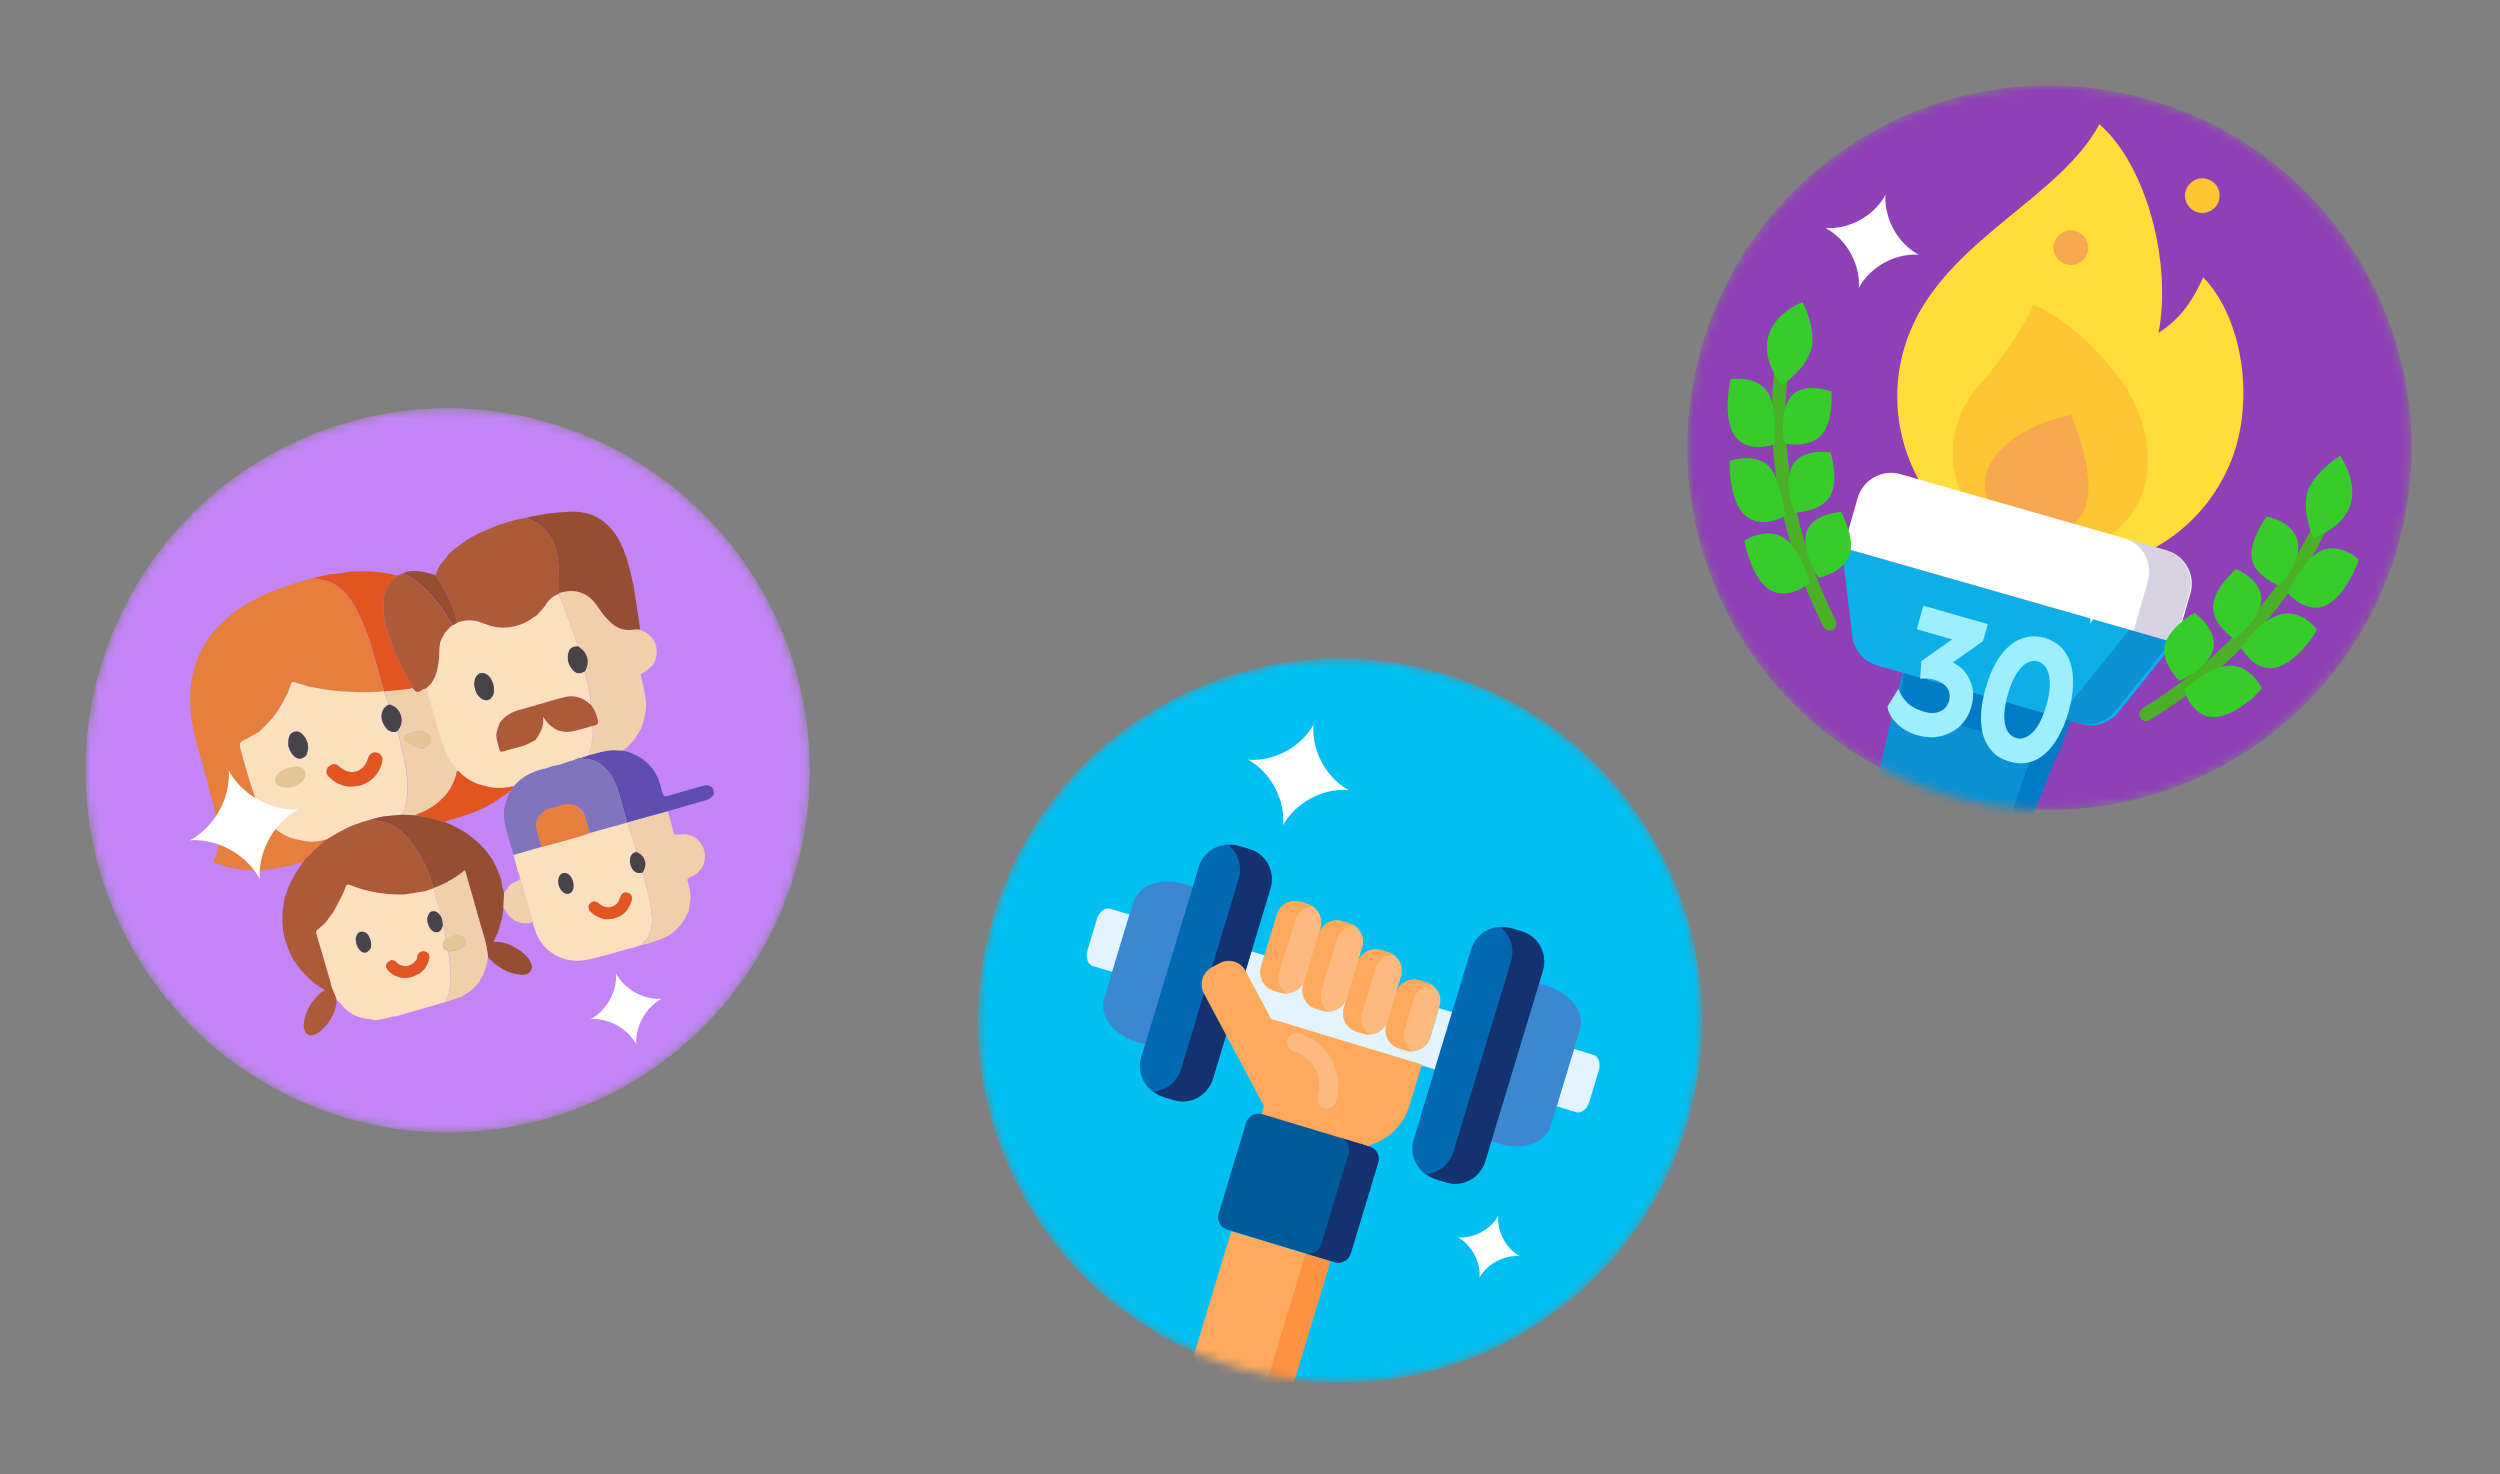 <svg width="290" height="171" viewBox="0 0 290 171" fill="none" xmlns="http://www.w3.org/2000/svg">
<rect x="0" y="0" width="290" height="171" fill="#808080" stroke="none"/>
<mask id="mask0" mask-type="alpha" maskUnits="userSpaceOnUse" x="9" y="47" width="85" height="85">
<path fill-rule="evenodd" clip-rule="evenodd" d="M63.47 129.744C85.772 123.369 98.684 100.121 92.309 77.818C85.933 55.516 62.685 42.604 40.383 48.979C18.08 55.355 5.168 78.603 11.544 100.906C17.919 123.208 41.167 136.12 63.47 129.744Z" fill="#F19246"/>
</mask>
<g mask="url(#mask0)">
<path fill-rule="evenodd" clip-rule="evenodd" d="M63.47 129.744C85.772 123.369 98.684 100.121 92.309 77.818C85.933 55.516 62.685 42.604 40.383 48.979C18.08 55.355 5.168 78.603 11.544 100.906C17.919 123.208 41.167 136.12 63.47 129.744Z" fill="#C385F8"/>
</g>
<path d="M24.755 99.823C24.776 99.899 24.795 99.963 24.817 100.039C25.303 100.214 25.775 100.383 26.261 100.558C27.509 100.843 28.76 100.975 30.04 100.959C31.775 100.847 33.482 100.511 35.142 100.013C35.936 99.04 36.894 98.23 37.839 97.412L37.834 97.355C36.82 97.68 35.812 97.7 34.785 97.446C33.388 97.216 32.225 96.569 31.286 95.508C30.524 94.782 30.02 93.924 29.744 92.918C29.044 91.044 28.506 89.123 27.98 87.198C27.685 86.128 27.696 86.125 28.696 85.665C29.163 85.403 29.616 85.133 30.083 84.872C30.607 84.314 31.193 83.808 31.68 83.203C32.425 82.267 32.951 81.219 33.484 80.158C33.569 79.877 33.653 79.596 33.752 79.323C33.818 79.141 33.95 79.069 34.147 79.14C34.755 79.328 35.348 79.508 35.953 79.685C37.176 79.883 38.386 80.12 39.622 80.198C41.262 80.289 42.913 80.376 44.555 80.187C44.278 79.217 43.99 78.25 43.724 77.277C43.117 75.073 42.456 72.884 41.412 70.839C40.71 69.454 39.824 68.251 38.359 67.539C37.729 67.229 37.05 67.284 36.403 67.084C36.271 66.993 36.153 67.074 36.033 67.108C34.23 67.6 32.468 68.197 30.758 68.931C30.211 69.204 29.657 69.49 29.11 69.763C27.369 70.762 25.811 71.988 24.535 73.542C24.239 73.988 23.928 74.427 23.631 74.873C22.714 76.569 22.196 78.384 22.074 80.307C22.065 80.892 22.07 81.486 22.06 82.071C22.226 83.97 22.66 85.816 23.202 87.631C23.37 88.178 23.574 88.726 23.633 89.303C23.905 90.007 24.108 90.718 24.227 91.465C24.412 92.111 24.619 92.752 24.76 93.411C25.096 94.958 25.457 96.51 25.293 98.119C25.251 98.714 25.204 99.333 24.755 99.823Z" fill="#E67E3D"/>
<path d="M82.832 91.964C82.779 91.781 82.73 91.608 82.677 91.425C82.301 91.055 81.882 91.035 81.385 91.189C80.109 91.588 78.811 91.913 77.535 92.312C77.07 92.457 76.918 92.337 76.813 91.889C76.662 91.28 76.52 90.656 76.238 90.084C75.423 88.428 74.059 87.489 72.277 87.066C71.909 87.055 71.523 87.025 71.158 87.025C70.169 87.028 69.235 87.388 68.286 87.613C67.995 87.707 67.715 87.799 67.427 87.905C67.829 88.198 68.321 88.022 68.768 88.186C70.26 88.75 71.069 89.929 71.563 91.327C72.027 92.663 72.364 94.047 72.752 95.405C74.313 94.97 75.884 94.533 77.448 94.109C78.915 93.678 80.379 93.236 81.856 92.837C82.349 92.708 82.693 92.47 82.832 91.964Z" fill="#5F4EAF"/>
<path d="M34.057 111.385C35.009 112.78 36.143 113.983 37.672 114.84C37.502 114.946 37.373 115.03 37.254 115.11C36.165 116.04 35.475 117.169 35.255 118.584C35.217 118.863 35.215 119.144 35.292 119.413C35.461 120.006 35.849 120.21 36.445 120.028C36.837 119.916 37.154 119.662 37.428 119.385C38.352 118.457 38.956 117.352 39.074 116.036C38.928 115.32 38.443 114.736 38.363 114.001C37.813 112.118 37.26 110.225 36.71 108.342C36.654 108.148 36.647 107.999 36.829 107.853C37.146 107.6 37.442 107.317 37.752 107.042C38.066 106.614 38.379 106.186 38.693 105.759C39.196 104.799 39.766 103.866 40.119 102.833C40.205 102.599 40.353 102.58 40.564 102.659C42.571 103.496 44.684 103.801 46.845 103.778C47.668 103.647 48.491 103.517 49.314 103.387C49.634 103.272 49.969 103.165 50.29 103.05L50.266 103.01C49.765 101.09 48.938 99.31 47.7 97.74C46.928 96.772 46.08 95.907 44.868 95.461C44.249 95.23 43.585 95.256 42.948 95.089C42.313 95.258 41.684 95.45 41.068 95.684C39.922 96.128 38.885 96.786 37.836 97.401C36.891 98.219 35.933 99.029 35.139 100.002C34.472 100.927 33.904 101.905 33.433 102.937C33.282 103.4 33.135 103.874 32.985 104.336C32.754 105.673 32.656 107.018 32.911 108.367C33.129 109.459 33.571 110.428 34.057 111.385Z" fill="#AD5A38"/>
<path d="M40.857 66.3C39.98 66.365 39.122 66.621 38.234 66.607C37.657 66.853 36.99 66.788 36.425 67.078C37.06 67.281 37.751 67.223 38.381 67.532C39.846 68.245 40.735 69.459 41.434 70.833C42.478 72.877 43.15 75.063 43.745 77.271C44.012 78.244 44.3 79.211 44.577 80.181L44.572 80.205C45.681 80.086 46.79 80.049 47.896 79.838C47.848 79.712 47.833 79.576 47.766 79.467C46.954 78.067 46.196 76.652 45.603 75.155C44.968 73.553 44.445 71.93 44.466 70.188C44.479 68.832 44.886 67.62 46.086 66.787C44.566 66.336 42.99 66.262 41.419 66.291C41.23 66.287 41.043 66.293 40.857 66.3Z" fill="#E25520"/>
<path d="M27.99 87.195C27.696 86.125 27.707 86.122 28.707 85.661C29.174 85.4 29.627 85.13 30.094 84.868C30.618 84.311 31.204 83.805 31.68 83.203C32.425 82.267 32.951 81.219 33.484 80.158C33.569 79.877 33.653 79.596 33.752 79.323C33.818 79.141 33.95 79.069 34.147 79.14C34.755 79.328 35.348 79.508 35.953 79.685C37.175 79.883 38.386 80.12 39.622 80.198C41.262 80.289 42.913 80.376 44.555 80.187L44.55 80.211C44.742 80.716 44.922 81.224 45.114 81.729C44.191 82.086 43.95 83.262 44.6 84.219C44.698 84.354 44.795 84.489 44.893 84.624C45.263 84.845 45.64 85.052 46.082 84.786C46.434 85.606 46.405 86.535 46.725 87.365C46.569 87.397 46.569 87.397 46.725 87.365C47.183 89.379 47.479 91.404 47.054 93.46C47.02 93.633 47.022 93.843 46.858 93.971C46.789 94.142 46.723 94.324 46.654 94.495C46 94.554 45.359 94.621 44.704 94.68C44.099 94.748 43.519 94.902 42.934 95.081C42.299 95.251 41.67 95.442 41.054 95.677C39.908 96.121 38.871 96.779 37.822 97.393L37.834 97.355C36.82 97.68 35.812 97.7 34.785 97.445C33.388 97.215 32.225 96.569 31.286 95.508C30.524 94.782 30.02 93.924 29.744 92.918C29.043 91.044 28.517 89.119 27.99 87.195ZM34.119 84.895C33.654 85.04 33.515 85.418 33.459 85.841C33.427 86.06 33.445 86.288 33.439 86.512C33.557 86.886 33.695 87.243 33.949 87.555C34.445 88.136 34.949 88.167 35.52 87.653C35.885 86.826 35.795 86.059 35.241 85.356C34.96 84.993 34.617 84.741 34.119 84.895ZM43.757 87.327C43.241 87.172 42.856 87.433 42.651 88.075C42.176 89.586 40.654 90.033 39.455 89.012C38.862 88.505 38.547 88.513 37.965 89.076C37.964 89.112 37.973 89.144 37.982 89.176C37.746 89.547 37.893 89.854 38.157 90.117C39.07 91.045 40.167 91.419 41.472 91.163C41.584 91.142 41.699 91.133 41.811 91.112C43.078 90.68 43.906 89.826 44.273 88.555C44.471 87.928 44.259 87.475 43.757 87.327ZM41.825 91.12C41.845 91.149 41.868 91.189 41.889 91.219C41.865 91.178 41.845 91.149 41.825 91.12Z" fill="#FAE0BD"/>
<path d="M46.679 94.5C46.025 94.559 45.384 94.626 44.729 94.684C44.124 94.752 43.544 94.907 42.959 95.086C43.596 95.253 44.257 95.216 44.879 95.457C46.091 95.904 46.95 96.766 47.711 97.737C48.949 99.307 49.773 101.076 50.277 103.007C51.596 102.548 52.788 101.858 53.924 100.927C53.992 101.164 54.041 101.336 54.091 101.509C54.571 103.19 55.077 104.875 55.524 106.566C55.915 108.016 56.473 109.43 56.581 110.961C57.554 112.14 58.783 112.896 60.327 113.061C61.154 113.151 61.527 112.893 61.745 112.213C61.487 110.981 60.542 110.353 59.536 109.802C58.852 109.426 58.098 109.222 57.237 109.258C57.423 108.879 57.575 108.544 57.74 108.217C58.024 107.273 58.336 106.345 58.393 105.349C58.413 104.761 58.445 104.169 58.465 103.58C58.255 103.093 58.244 102.559 58.142 102.041C57.86 101.259 57.556 100.483 57.149 99.76C55.779 97.646 53.864 96.223 51.52 95.319C50.405 94.962 49.266 94.728 48.113 94.568C47.637 94.553 47.158 94.526 46.679 94.5Z" fill="#964E32"/>
<path d="M52.144 114.852C52.273 115.387 51.72 115.72 51.722 116.22C52.325 116.024 52.94 115.825 53.544 115.629C54.004 115.3 54.51 115.05 54.918 114.666C55.944 113.638 56.46 112.395 56.598 110.98C56.504 109.456 55.935 108.045 55.541 106.584C55.083 104.897 54.588 103.208 54.108 101.527C54.058 101.355 54.009 101.182 53.941 100.945C52.805 101.876 51.609 102.556 50.294 103.025L50.318 103.065C50.419 103.421 50.518 103.765 50.608 104.124C50.761 104.862 51.13 105.537 51.138 106.304C51.312 106.627 51.321 106.986 51.387 107.34C51.646 107.837 51.598 108.411 51.746 108.928C52.219 108.688 52.685 108.461 53.237 108.537C53.593 108.587 53.916 108.727 54.006 109.086C54.102 109.42 53.877 109.706 53.625 109.895C53.157 110.238 52.611 110.347 52.038 110.36C52.108 111.307 52.34 112.243 52.263 113.21C52.335 113.749 52.341 114.306 52.144 114.852Z" fill="#F0D0AB"/>
<path d="M81.719 98.705C81.197 97.21 80.167 96.572 78.6 96.822C78.297 96.874 78.198 96.774 78.138 96.523C77.97 95.895 77.791 95.27 77.621 94.631C77.56 94.462 77.511 94.289 77.451 94.12C75.89 94.554 74.319 94.992 72.755 95.415L72.778 95.456C73.159 96.582 73.581 97.686 73.853 98.844C74.875 99.286 75.164 100.299 74.537 101.236C74.691 101.775 74.845 102.313 74.999 102.852C75.16 103.54 75.354 104.219 75.469 104.909C75.645 106.06 75.812 107.224 75.386 108.372C75.239 108.763 75.064 109.14 74.603 109.26C74.602 109.377 74.586 109.486 74.584 109.603C74.805 109.552 75.023 109.49 75.244 109.438C75.945 109.214 76.636 108.993 77.293 108.654C78.589 107.992 79.374 106.905 79.9 105.613C79.976 105.136 80.041 104.663 80.117 104.187C80.061 103.538 80.005 102.89 79.783 102.277C79.69 102.036 79.719 101.888 80.014 101.768C81.387 101.213 81.982 100.122 81.719 98.705Z" fill="#F0D0AB"/>
<path d="M60.769 103.399C60.634 102.925 60.498 102.451 60.363 101.977C59.995 102.175 59.625 102.363 59.246 102.564C58.991 102.906 58.732 103.236 58.476 103.577C58.455 104.166 58.424 104.758 58.404 105.346C58.659 105.495 58.698 105.798 58.867 106.018C59.625 106.979 60.594 107.32 61.792 106.977C61.453 105.792 61.111 104.596 60.769 103.399Z" fill="#F0D0AB"/>
<path d="M72.741 95.408C72.353 94.05 72.016 92.666 71.552 91.33C71.058 89.933 70.25 88.753 68.757 88.189C68.321 88.022 67.818 88.201 67.416 87.908C66.943 87.903 66.572 88.254 66.109 88.281C65.437 88.567 64.747 88.752 64.032 88.887C63.763 88.976 63.502 89.097 63.235 89.15C61.816 89.462 60.571 90.051 59.622 91.185C59.496 91.361 59.362 91.551 59.235 91.727C59.192 91.821 59.182 91.952 59.02 91.882C59.121 91.946 59.088 92.037 59.041 92.12C58.746 92.694 58.595 93.32 58.455 93.943C58.457 94.281 58.446 94.61 58.48 94.938C58.652 96.405 59.197 97.776 59.59 99.191C60.679 98.879 61.754 98.56 62.843 98.249C62.659 97.602 62.463 96.959 62.3 96.306C62.025 95.219 62.607 94.167 63.69 93.834C64.254 93.661 64.809 93.502 65.379 93.351C66.477 93.072 67.539 93.654 67.866 94.715C68.061 95.359 68.235 96.008 68.431 96.652C69.883 96.248 71.334 95.845 72.797 95.439L72.741 95.408Z" fill="#8174BE"/>
<path d="M34.2 88.928C33.681 89.007 33.242 89.121 32.728 89.384C32.625 89.437 32.54 89.508 32.454 89.579C32.111 89.864 31.801 90.221 31.944 90.681C32.081 91.12 32.498 91.257 32.925 91.31C33.722 91.42 34.427 91.207 35.007 90.68C35.336 90.387 35.502 89.978 35.38 89.512C35.286 89.224 34.843 88.826 34.2 88.928Z" fill="#E5C597"/>
<path d="M34.2 88.928C33.681 89.007 33.242 89.121 32.728 89.384C32.625 89.437 32.54 89.508 32.454 89.579C32.111 89.864 31.801 90.221 31.944 90.681C32.081 91.12 32.498 91.257 32.925 91.31C33.722 91.42 34.427 91.207 35.007 90.68C35.336 90.387 35.502 89.978 35.38 89.512C35.286 89.224 34.843 88.826 34.2 88.928Z" fill="#E5C597"/>
<path d="M49.443 79.85C49.279 79.897 49.079 79.896 48.978 79.995C48.532 80.414 48.201 80.287 47.907 79.835C46.812 80.043 45.692 80.083 44.583 80.202C44.775 80.707 44.955 81.215 45.147 81.72C46.509 81.995 47.057 83.703 46.115 84.777C46.467 85.597 46.438 86.526 46.758 87.356C47.215 89.37 47.512 91.395 47.086 93.451C47.053 93.624 47.054 93.833 46.891 93.962C46.822 94.133 46.756 94.315 46.687 94.486C47.166 94.513 47.645 94.539 48.134 94.562C48.676 94.314 49.255 94.114 49.77 93.815C51.486 92.811 52.632 91.376 53.021 89.4C52.968 89.299 52.945 89.177 52.877 89.103C51.967 88.186 51.578 86.992 51.196 85.819C50.672 84.232 50.267 82.611 49.805 80.994C49.665 80.626 49.554 80.238 49.443 79.85ZM47.916 84.938C48.274 84.789 48.685 84.823 49.061 84.902C49.426 84.984 49.845 85.132 49.909 85.604C49.967 86.053 49.694 86.376 49.384 86.651C49.055 86.944 48.704 86.869 48.356 86.642C48.123 86.487 47.859 86.388 47.627 86.233C47.349 86.044 46.792 85.993 46.834 85.644C46.882 85.234 47.42 85.138 47.782 84.964C47.826 84.952 47.862 84.953 47.916 84.938Z" fill="#F0D0AB"/>
<path d="M33.436 86.501C33.554 86.875 33.692 87.232 33.946 87.544C34.442 88.125 34.945 88.156 35.517 87.643C35.882 86.816 35.792 86.049 35.238 85.345C34.96 84.993 34.617 84.741 34.119 84.895C33.654 85.04 33.515 85.418 33.459 85.841C33.427 86.06 33.442 86.278 33.436 86.501Z" fill="#484346"/>
<path d="M37.993 89.173C37.984 89.141 37.975 89.108 37.976 89.073C38.558 88.51 38.873 88.502 39.466 89.008C40.654 90.033 42.176 89.586 42.662 88.072C42.856 87.433 43.255 87.179 43.768 87.324C44.27 87.472 44.481 87.924 44.295 88.549C43.917 89.823 43.1 90.674 41.833 91.106C41.721 91.126 41.606 91.136 41.494 91.156C40.189 91.413 39.092 91.039 38.179 90.111C37.904 89.851 37.757 89.543 37.993 89.173Z" fill="#E25520"/>
<path d="M46.118 84.787C47.049 83.717 46.513 82.005 45.15 81.73C44.227 82.087 43.986 83.264 44.636 84.22C44.734 84.355 44.831 84.491 44.929 84.626C45.298 84.847 45.675 85.054 46.118 84.787Z" fill="#484346"/>
<path d="M51.534 95.327C53.179 94.857 54.83 94.408 56.351 93.589C56.648 93.434 56.946 93.279 57.243 93.124C57.832 92.711 58.424 92.308 59.013 91.895C59.019 91.754 59.117 91.726 59.227 91.741C59.354 91.565 59.488 91.375 59.626 91.196C58.526 91.428 57.422 91.523 56.334 91.181C55.113 90.947 54.09 90.377 53.246 89.487C53.169 89.463 53.091 89.438 53.013 89.414C52.635 91.387 51.479 92.825 49.763 93.829C49.247 94.127 48.679 94.325 48.127 94.576C49.28 94.736 50.419 94.97 51.534 95.327Z" fill="#E25520"/>
<path d="M38.374 113.998C37.824 112.115 37.271 110.222 36.721 108.339C36.665 108.145 36.658 107.996 36.84 107.85C37.157 107.597 37.453 107.314 37.763 107.039C38.077 106.611 38.39 106.183 38.704 105.756C39.207 104.796 39.777 103.864 40.13 102.83C40.216 102.596 40.364 102.577 40.575 102.656C42.581 103.493 44.695 103.798 46.856 103.775C47.679 103.645 48.502 103.514 49.325 103.384C49.645 103.269 49.98 103.162 50.301 103.047C50.402 103.402 50.501 103.747 50.592 104.106C50.743 104.844 51.113 105.519 51.12 106.286C50.822 105.859 50.474 105.55 49.9 105.807C49.891 105.775 49.892 105.74 49.875 105.721C49.884 105.754 49.891 105.775 49.9 105.807C49.463 106.34 49.48 106.895 49.765 107.478C49.952 107.844 50.206 108.156 50.651 108.146C51.153 108.13 51.241 107.697 51.359 107.325C51.619 107.822 51.567 108.385 51.718 108.913C51.163 109.69 51.224 109.987 52.01 110.345C52.08 111.292 52.312 112.228 52.235 113.195C52.302 113.758 52.319 114.313 52.122 114.859C52.251 115.393 51.698 115.726 51.7 116.227C49.775 116.789 47.847 117.34 45.923 117.902C45.804 117.9 45.686 117.899 45.568 117.898C44.924 118.117 44.252 118.239 43.577 118.351C43.328 118.305 43.08 118.26 42.831 118.214C41.432 118.101 40.314 117.488 39.489 116.372C39.308 116.319 39.292 116.055 39.066 116.05C38.942 115.328 38.454 114.733 38.374 113.998ZM48.703 113.039C48.703 113.039 48.7 113.028 48.703 113.039C48.7 113.028 48.703 113.039 48.703 113.039ZM45.124 112.675C46.008 113.541 47.388 113.671 48.444 112.996C48.509 112.978 48.575 112.959 48.654 112.948C48.967 112.602 49.402 112.349 49.518 111.85C49.551 111.841 49.696 111.484 49.743 111.319C49.886 110.87 49.77 110.507 49.311 110.382C48.876 110.262 48.541 110.451 48.429 110.926C48.415 111 48.377 111.197 48.375 111.232C48.097 111.661 47.722 111.955 47.226 112.074C46.745 112.083 46.313 111.973 45.972 111.605C45.816 111.428 45.603 111.384 45.377 111.378C44.677 111.73 44.596 112.149 45.124 112.675ZM41.526 109.938C42.016 110.707 42.593 110.705 43.035 109.903C43.081 109.528 43.045 109.154 42.889 108.814C42.717 108.42 42.479 108.08 41.995 108.079C41.487 108.072 41.385 108.498 41.253 108.862C41.289 109.236 41.301 109.606 41.526 109.938Z" fill="#FAE0BD"/>
<path d="M43.035 109.903C43.081 109.528 43.045 109.154 42.889 108.814C42.718 108.42 42.479 108.08 41.995 108.079C41.487 108.072 41.385 108.498 41.253 108.862C41.3 109.233 41.312 109.603 41.533 109.924C42.016 110.707 42.593 110.705 43.035 109.903Z" fill="#484346"/>
<path d="M51.737 108.896C51.181 109.672 51.243 109.969 52.028 110.328C52.605 110.326 53.151 110.217 53.616 109.862C53.879 109.671 54.093 109.388 53.997 109.054C53.895 108.698 53.583 108.554 53.227 108.505C52.676 108.429 52.21 108.655 51.737 108.896Z" fill="#E5C597"/>
<path d="M51.128 106.272C50.829 105.845 50.482 105.536 49.908 105.793C49.471 106.326 49.488 106.881 49.772 107.464C49.96 107.83 50.214 108.142 50.658 108.131C51.161 108.116 51.249 107.683 51.367 107.311C51.325 106.962 51.303 106.595 51.128 106.272Z" fill="#484346"/>
<path d="M60.77 103.4C60.811 103.423 60.85 103.435 60.892 103.458C60.853 103.445 60.811 103.423 60.77 103.4C60.634 102.925 60.498 102.451 60.363 101.977C60.301 101.762 60.243 101.557 60.181 101.341C60.929 101.734 61.675 102.115 62.401 102.513C61.664 102.118 60.916 101.726 60.181 101.341C60.149 101.269 60.119 101.207 60.087 101.135C59.913 100.485 59.739 99.836 59.565 99.186C60.654 98.875 61.729 98.556 62.819 98.244C63.66 98.015 64.502 97.786 65.344 97.557C66.03 97.361 66.727 97.162 67.41 96.955C67.734 96.851 68.069 96.744 68.392 96.639C69.844 96.236 71.296 95.833 72.758 95.426C73.139 96.553 73.561 97.656 73.833 98.814C73.15 98.94 73.058 99.444 73.068 100.012C73.286 101.022 73.731 101.385 74.516 101.207C74.671 101.745 74.825 102.284 74.979 102.823C75.14 103.511 75.334 104.19 75.449 104.88C75.624 106.031 75.792 107.195 75.366 108.342C75.219 108.734 75.044 109.111 74.584 109.231C74.582 109.348 74.566 109.457 74.564 109.574C74.088 109.722 73.622 109.867 73.146 110.014C73.034 110.035 72.922 110.055 72.821 110.072C71.27 110.539 69.723 110.981 68.135 111.319C66.926 111.583 65.785 111.466 64.689 110.928C63.032 110.12 62.181 108.708 61.789 106.966C61.453 105.792 61.111 104.596 60.77 103.4ZM65.289 101.28C64.834 101.422 64.632 102.074 64.831 102.728C65.023 103.361 65.545 103.783 65.98 103.658C66.452 103.535 66.66 102.905 66.455 102.229C66.258 101.539 65.754 101.135 65.289 101.28ZM73.281 104.346C73.368 103.948 73.184 103.674 72.823 103.567C72.424 103.448 72.122 103.628 71.975 104.02C71.879 104.304 71.794 104.584 71.576 104.81C71.027 105.363 70.208 105.422 69.584 104.89C69.271 104.618 68.95 104.442 68.576 104.7C68.231 104.938 68.226 105.29 68.388 105.651C68.892 106.137 69.482 106.469 70.173 106.621C71.507 106.671 72.516 106.161 73.093 104.924C73.184 104.747 73.233 104.546 73.281 104.346Z" fill="#FAE0BD"/>
<path d="M73.074 100.034C73.292 101.044 73.737 101.406 74.523 101.228C75.15 100.291 74.861 99.278 73.839 98.836C73.145 98.964 73.067 99.476 73.074 100.034Z" fill="#484346"/>
<path d="M70.177 106.632C71.51 106.682 72.519 106.172 73.096 104.935C73.184 104.746 73.233 104.546 73.281 104.346C73.368 103.948 73.184 103.674 72.823 103.567C72.424 103.448 72.122 103.628 71.975 104.02C71.879 104.304 71.794 104.584 71.576 104.81C71.027 105.363 70.208 105.422 69.584 104.89C69.271 104.618 68.95 104.442 68.576 104.7C68.231 104.938 68.226 105.29 68.388 105.651C68.895 106.147 69.485 106.48 70.177 106.632Z" fill="#E25520"/>
<path d="M65.347 97.568C66.033 97.372 66.73 97.173 67.413 96.966C67.737 96.862 68.072 96.754 68.395 96.65C68.21 96.004 68.037 95.354 67.83 94.714C67.503 93.653 66.438 93.06 65.343 93.35C64.773 93.501 64.218 93.659 63.655 93.832C62.575 94.176 61.989 95.218 62.264 96.305C62.438 96.954 62.623 97.601 62.808 98.247C63.663 98.026 64.505 97.797 65.347 97.568Z" fill="#E67E3D"/>
<path d="M45.38 111.389C45.606 111.394 45.819 111.438 45.975 111.615C46.305 111.987 46.748 112.093 47.229 112.084C47.736 111.963 48.114 111.68 48.378 111.243C48.38 111.207 48.371 111.175 48.351 111.146C48.379 111.079 48.407 111.013 48.432 110.936C48.544 110.461 48.889 110.269 49.314 110.393C49.773 110.518 49.889 110.881 49.746 111.33C49.696 111.484 49.649 111.649 49.613 111.811C49.583 111.831 49.551 111.84 49.521 111.86C49.405 112.36 48.97 112.612 48.657 112.958C48.591 112.977 48.526 112.996 48.447 113.007C47.391 113.682 46.011 113.552 45.127 112.685C44.596 112.149 44.677 111.73 45.38 111.389Z" fill="#E25520"/>
<path d="M47.916 84.938C47.862 84.953 47.818 84.966 47.785 84.975C47.42 85.138 46.885 85.244 46.837 85.654C46.795 86.004 47.341 86.058 47.63 86.244C47.862 86.398 48.127 86.498 48.359 86.653C48.707 86.88 49.058 86.954 49.387 86.662C49.697 86.387 49.97 86.064 49.912 85.614C49.859 85.14 49.429 84.995 49.064 84.913C48.692 84.809 48.285 84.786 47.916 84.938Z" fill="#E5C597"/>
<path d="M66.459 102.24C66.261 101.55 65.768 101.143 65.292 101.291C64.838 101.433 64.635 102.085 64.834 102.739C65.027 103.372 65.548 103.794 65.984 103.669C66.444 103.549 66.653 102.919 66.459 102.24Z" fill="#484346"/>
<path d="M52.187 64.145C51.83 64.585 51.462 65.029 51.105 65.469C50.903 65.876 50.635 66.256 50.528 66.706C50.58 66.808 50.611 66.915 50.672 67.003C51.779 68.61 52.631 70.313 53.039 72.236C54.068 71.837 55.069 71.877 56.091 72.32C57.647 72.982 59.216 72.988 60.796 72.292C61.349 72.041 61.815 71.651 62.33 71.352C62.648 70.981 62.966 70.611 63.285 70.24C63.622 69.607 64.13 69.159 64.812 68.906C64.835 68.864 64.859 68.823 64.893 68.778C64.875 68.631 64.821 68.484 64.827 68.342C64.878 67.243 64.839 66.159 64.737 65.057C64.607 63.614 64.106 62.358 63.099 61.306C62.514 60.704 61.755 60.396 60.992 60.078C60.591 60.158 60.175 60.23 59.774 60.309C59.091 60.516 58.394 60.716 57.711 60.923C56.73 61.366 55.725 61.724 54.783 62.261C53.841 62.798 52.99 63.449 52.187 64.145Z" fill="#AD5A38"/>
<path d="M60.992 60.078C61.752 60.385 62.511 60.693 63.099 61.306C64.106 62.358 64.607 63.614 64.737 65.057C64.836 66.148 64.879 67.243 64.827 68.342C64.821 68.484 64.864 68.635 64.893 68.778C66.821 68.227 68.258 68.76 69.355 70.416C69.623 70.818 69.894 71.23 70.218 71.58C70.876 72.313 71.6 72.992 72.646 73.066C73.178 73.112 73.725 72.967 74.263 73.035C74.1 71.928 73.936 70.82 73.776 69.724C73.677 69.088 73.57 68.466 73.47 67.83C73.229 66.78 73.006 65.713 72.667 64.691C72.315 63.625 71.869 62.599 71.187 61.698C69.943 60.025 68.223 59.282 66.159 59.359C64.425 59.435 62.693 59.639 60.992 60.078Z" fill="#964E32"/>
<path d="M74.266 73.046C73.721 72.992 73.181 73.123 72.649 73.077C71.6 72.992 70.879 72.324 70.221 71.591C69.905 71.227 69.626 70.828 69.359 70.427C68.247 68.763 66.824 68.237 64.896 68.788C64.873 68.83 64.849 68.872 64.815 68.917C65.19 69.777 65.555 70.64 65.803 71.548C66.244 72.227 66.248 73.065 66.657 73.752C66.771 74.151 66.888 74.56 67.002 74.959C68.153 75.609 68.486 76.773 67.843 77.901C68.013 78.621 68.241 79.337 68.322 80.072C68.364 80.468 68.604 80.854 68.463 81.267C68.492 81.41 68.593 81.556 68.496 81.712C68.87 82.153 69.108 82.657 69.257 83.22C69.462 83.978 69.465 83.988 68.719 84.225C68.901 85.397 68.642 86.508 68.272 87.605C69.221 87.38 70.144 87.023 71.144 87.017C71.52 87.014 71.894 87.047 72.263 87.058C72.758 86.73 73.123 86.276 73.533 85.856C73.8 85.43 74.067 85.004 74.334 84.578C74.787 83.399 75.076 82.186 74.878 80.914C74.763 80.142 74.558 79.385 74.4 78.626C74.362 78.45 74.182 78.234 74.489 78.111C74.948 77.863 75.336 77.531 75.718 77.177C76.614 75.697 76.288 73.855 74.266 73.046Z" fill="#F0D0AB"/>
<path d="M46.086 66.787C44.886 67.62 44.479 68.832 44.466 70.188C44.445 71.93 44.979 73.549 45.603 75.155C46.199 76.663 46.957 78.078 47.766 79.467C47.833 79.576 47.859 79.709 47.896 79.838C48.19 80.29 48.521 80.417 48.967 79.998C49.079 79.896 49.279 79.897 49.432 79.853C49.619 79.683 49.803 79.503 49.99 79.333C50.218 78.976 50.443 78.609 50.573 78.198C50.877 77.284 50.953 76.353 50.965 75.406C50.974 74.82 51.075 74.266 51.417 73.772C51.642 73.242 52.068 72.875 52.507 72.517C50.988 70.13 49.416 67.805 46.763 66.477C46.554 66.572 46.327 66.683 46.086 66.787Z" fill="#AD5A38"/>
<path d="M46.785 66.471C49.438 67.799 51.01 70.124 52.529 72.51C52.565 72.512 52.597 72.503 52.644 72.501C52.773 72.417 52.91 72.32 53.039 72.236C52.623 70.327 51.768 68.613 50.672 67.003C50.611 66.916 50.581 66.808 50.528 66.706C49.931 66.597 49.374 66.337 48.757 66.28C48.082 66.228 47.418 66.173 46.785 66.471Z" fill="#964E32"/>
<path d="M62.109 85.87C62.675 85.09 63.172 84.272 63.016 83.151C64.03 84.761 65.231 85.21 66.977 84.723C67.554 84.558 68.145 84.4 68.723 84.236C69.476 83.985 69.465 83.988 69.26 83.231C69.111 82.667 68.873 82.164 68.499 81.723C67.741 81.007 66.848 80.645 65.787 80.808C65.404 80.871 65.026 80.991 64.642 81.089C63.161 81.512 61.689 81.968 60.201 82.37C59.294 82.618 58.553 83.074 58.002 83.826C57.809 84.266 57.662 84.74 57.572 85.208C57.585 85.787 57.778 86.338 57.924 86.891C57.999 87.196 58.128 87.276 58.441 87.175C59.069 86.983 59.707 86.824 60.342 86.654C60.98 86.495 61.536 86.173 62.109 85.87Z" fill="#AD5A38"/>
<path d="M67.002 74.959C66.291 74.987 65.981 75.262 65.881 75.944C65.794 76.586 65.957 77.158 66.371 77.657C66.819 78.194 67.224 78.252 67.832 77.904C68.486 76.773 68.157 75.62 67.002 74.959Z" fill="#484346"/>
<path d="M49.779 81.025C49.668 80.637 49.554 80.238 49.443 79.85C49.63 79.68 49.814 79.499 50.001 79.329C50.229 78.973 50.454 78.606 50.584 78.195C50.888 77.281 50.964 76.35 50.975 75.402C50.985 74.817 51.086 74.263 51.428 73.769C51.653 73.239 52.078 72.872 52.518 72.513C52.553 72.515 52.586 72.506 52.633 72.504C52.762 72.42 52.899 72.323 53.029 72.239C54.057 71.84 55.058 71.88 56.08 72.323C57.636 72.985 59.205 72.992 60.785 72.295C61.338 72.044 61.804 71.654 62.319 71.355C62.637 70.985 62.955 70.614 63.274 70.243C63.611 69.611 64.119 69.162 64.801 68.909C65.176 69.769 65.541 70.632 65.789 71.541C66.23 72.219 66.234 73.057 66.643 73.745C66.757 74.143 66.874 74.553 66.988 74.951C66.277 74.98 65.967 75.255 65.867 75.936C65.78 76.579 65.943 77.15 66.357 77.65C66.805 78.186 67.21 78.245 67.818 77.897C67.988 78.617 68.217 79.333 68.297 80.068C68.339 80.463 68.579 80.849 68.438 81.263C68.468 81.406 68.568 81.552 68.471 81.708C67.713 80.992 66.82 80.63 65.759 80.793C65.376 80.856 64.998 80.975 64.614 81.074C63.133 81.497 61.661 81.953 60.173 82.355C59.266 82.603 58.525 83.059 57.974 83.811C57.782 84.251 57.634 84.724 57.544 85.193C57.557 85.772 57.75 86.323 57.896 86.876C57.971 87.181 58.1 87.26 58.413 87.159C59.041 86.968 59.679 86.809 60.314 86.639C60.955 86.491 61.522 86.166 62.095 85.862C62.661 85.082 63.158 84.264 63.002 83.143C64.016 84.753 65.217 85.203 66.963 84.715C67.54 84.55 68.131 84.393 68.709 84.228C68.891 85.4 68.631 86.511 68.261 87.608C67.97 87.703 67.69 87.795 67.402 87.9C66.929 87.895 66.558 88.246 66.095 88.274C65.006 87.513 65.006 87.513 66.095 88.274C65.423 88.559 64.733 88.745 64.018 88.879C63.748 88.968 63.489 89.089 63.221 89.142C61.802 89.454 60.557 90.043 59.608 91.177C58.508 91.41 57.404 91.504 56.317 91.162C55.096 90.928 54.072 90.358 53.229 89.469C53.151 89.444 53.074 89.42 52.996 89.395C52.944 89.294 52.92 89.172 52.852 89.099C51.942 88.181 51.553 86.987 51.171 85.814C50.653 84.249 50.237 82.631 49.779 81.025ZM55.839 81.041C56.367 81.403 56.919 81.234 57.179 80.658C57.507 79.911 57.162 78.704 56.492 78.255C55.967 77.904 55.409 78.052 55.152 78.638C54.968 79.064 54.965 79.507 55.113 79.943C55.231 80.399 55.457 80.777 55.839 81.041Z" fill="#FAE0BD"/>
<path d="M55.116 79.954C55.22 80.402 55.457 80.777 55.839 81.041C56.367 81.403 56.919 81.233 57.179 80.658C57.507 79.911 57.162 78.704 56.492 78.255C55.967 77.904 55.409 78.052 55.152 78.638C54.971 79.074 54.979 79.515 55.116 79.954Z" fill="#484346"/>
<path d="M26.525 89.343C26.525 89.343 27.43 91.366 29.949 92.765C32.468 94.164 34.664 93.862 34.664 93.862C34.664 93.862 32.64 94.767 31.241 97.286C29.842 99.805 30.144 102.001 30.144 102.001C30.144 102.001 29.239 99.977 26.72 98.578C24.201 97.179 22.005 97.481 22.005 97.481C22.005 97.481 24.029 96.576 25.428 94.058C26.827 91.538 26.525 89.343 26.525 89.343Z" fill="white"/>
<path d="M71.451 112.902C71.451 112.902 72.042 114.225 73.688 115.139C75.335 116.054 76.77 115.856 76.77 115.856C76.77 115.856 75.447 116.448 74.533 118.094C73.618 119.74 73.816 121.176 73.816 121.176C73.816 121.176 73.224 119.853 71.578 118.939C69.931 118.024 68.496 118.221 68.496 118.221C68.496 118.221 69.819 117.63 70.733 115.984C71.648 114.337 71.451 112.902 71.451 112.902Z" fill="white"/>
<mask id="mask1" mask-type="alpha" maskUnits="userSpaceOnUse" x="113" y="76" width="85" height="85">
<path d="M143.289 158.591C165.492 165.304 188.934 152.747 195.647 130.543C202.36 108.34 189.802 84.898 167.599 78.186C145.396 71.472 121.954 84.03 115.241 106.233C108.528 128.436 121.086 151.878 143.289 158.591Z" fill="#00C0F3"/>
</mask>
<g mask="url(#mask1)">
<path d="M143.289 158.591C165.492 165.304 188.934 152.747 195.647 130.543C202.36 108.34 189.802 84.898 167.599 78.186C145.396 71.472 121.954 84.03 115.241 106.233C108.528 128.436 121.086 151.878 143.289 158.591Z" fill="#00C0F3"/>
<path d="M142.963 142.856L154.192 146.251C154.231 146.263 154.282 146.279 154.331 146.259L149.399 162.568C147.617 162.687 145.882 162.509 144.217 162.005C141.958 161.323 139.937 160.088 138.143 158.334L142.844 142.786C142.873 142.829 142.925 142.845 142.963 142.856Z" fill="#FEA95C"/>
<path d="M154.206 146.256C154.24 146.266 154.286 146.28 154.331 146.259L149.372 162.659C148.305 162.789 147.274 162.756 146.25 162.62L151.449 145.422L154.206 146.256Z" fill="#FF9240"/>
<path d="M166.923 116.942L165.902 120.32C165.555 121.466 164.374 122.132 163.277 121.8L162.422 121.542C161.325 121.21 160.711 120.001 161.057 118.855L161.192 118.409L160.907 118.323C160.561 119.468 159.379 120.135 158.282 119.803L157.427 119.544C156.33 119.213 155.716 118.004 156.062 116.858L156.422 115.667L156.137 115.581C155.791 116.727 154.61 117.393 153.512 117.061L152.657 116.803C151.56 116.471 150.946 115.262 151.293 114.116L151.473 113.521L151.188 113.435C150.841 114.581 149.66 115.247 148.563 114.915L147.708 114.657C146.611 114.325 145.996 113.116 146.343 111.97L146.689 110.824L145.165 110.363L144.409 112.863L147.129 118.217L166.436 124.055L168.448 117.403L166.923 116.942Z" fill="#E3F3FF"/>
<path d="M165.519 113.974L164.676 113.719C163.524 113.371 162.278 114.041 161.929 115.198L162.526 113.223C162.875 112.067 162.21 110.819 161.058 110.471L160.215 110.216C159.063 109.867 157.818 110.538 157.468 111.694L158.022 109.861C158.372 108.704 157.707 107.456 156.555 107.108L155.712 106.853C154.56 106.505 153.314 107.175 152.965 108.332L153.178 107.626C153.528 106.47 152.862 105.222 151.71 104.874L150.867 104.619C149.715 104.27 148.47 104.941 148.12 106.097L146.287 112.162C145.937 113.318 146.602 114.566 147.754 114.915L148.597 115.17C149.749 115.518 150.995 114.848 151.344 113.691L151.174 114.255C150.824 115.412 151.489 116.66 152.641 117.008L153.484 117.263C154.636 117.611 155.882 116.941 156.231 115.784L155.89 116.913C155.54 118.069 156.206 119.317 157.358 119.666L158.201 119.92C159.353 120.269 160.598 119.598 160.948 118.442L160.82 118.865C160.47 120.022 161.136 121.27 162.288 121.618L163.131 121.873C164.283 122.221 165.528 121.551 165.878 120.394L166.986 116.727C167.34 115.556 166.671 114.323 165.519 113.974Z" fill="#FDB97E"/>
<path d="M131.028 106.089L128.782 105.41C128.188 105.23 127.5 105.753 127.252 106.572L126.141 110.248C125.893 111.066 126.177 111.883 126.771 112.062L129.017 112.741L131.028 106.089Z" fill="#E3F3FF"/>
<path d="M184.83 122.356L182.584 121.677L180.573 128.329L182.819 129.008C183.413 129.188 184.101 128.665 184.349 127.846L185.46 124.171C185.708 123.352 185.424 122.535 184.83 122.356Z" fill="#E3F3FF"/>
<path d="M179.525 114.399L178.523 114.096L172.992 132.39L173.994 132.693C176.654 133.497 179.291 132.566 179.881 130.615L183.275 119.39C183.861 117.453 182.166 115.197 179.525 114.399Z" fill="#3C87D0"/>
<path d="M176.46 108.027L175.288 107.673C173.316 107.076 171.24 108.167 170.654 110.106C170.654 110.106 163.393 134.123 163.979 132.183C163.393 134.123 164.517 136.18 166.489 136.776L167.66 137.131C169.632 137.727 171.708 136.637 172.294 134.697L178.969 112.62C179.551 110.695 178.431 108.623 176.46 108.027Z" fill="#0268B4"/>
<path d="M175.28 111.505L168.605 133.582C168.163 135.043 166.893 136.04 165.492 136.184C165.837 136.472 166.245 136.703 166.696 136.839L167.816 137.178C169.702 137.748 171.708 136.637 172.294 134.697L178.969 112.62C179.556 110.681 178.501 108.644 176.616 108.074L175.495 107.735C175.044 107.599 174.577 107.565 174.13 107.614C175.23 108.514 175.722 110.043 175.28 111.505Z" fill="#13326F"/>
<path d="M131.824 120.851L132.827 121.154L138.358 102.86L137.355 102.557C134.696 101.753 132.058 102.683 131.468 104.634L128.074 115.859C127.489 117.796 129.184 120.052 131.824 120.851Z" fill="#3C87D0"/>
<path d="M144.861 98.473L143.69 98.119C141.718 97.523 139.642 98.613 139.055 100.552C139.055 100.552 131.794 124.569 132.38 122.63C131.794 124.569 132.918 126.627 134.89 127.223L136.062 127.577C138.033 128.173 140.109 127.083 140.696 125.144L147.371 103.066C147.953 101.141 146.833 99.069 144.861 98.473Z" fill="#0268B4"/>
<path d="M143.682 101.951L137.007 124.028C136.565 125.49 135.294 126.486 133.894 126.63C134.239 126.919 134.646 127.149 135.097 127.285L136.218 127.624C138.103 128.194 140.109 127.083 140.696 125.144L147.371 103.066C147.957 101.127 146.903 99.09 145.017 98.52L143.897 98.181C143.446 98.045 142.979 98.011 142.532 98.06C143.631 98.96 144.123 100.489 143.682 101.951Z" fill="#13326F"/>
<path d="M162.927 119.502L164.036 115.835C164.322 114.89 165.183 114.273 166.121 114.264C165.941 114.149 165.743 114.042 165.519 113.975L164.676 113.72C163.524 113.371 162.278 114.042 161.929 115.198L160.82 118.865C160.47 120.022 161.136 121.27 162.288 121.618L163.131 121.873C163.355 121.941 163.575 121.976 163.793 121.965C163.017 121.438 162.642 120.447 162.927 119.502Z" fill="#FEA95C"/>
<path d="M157.998 117.55L159.575 112.331C159.861 111.386 160.722 110.769 161.66 110.761C161.481 110.645 161.283 110.539 161.058 110.471L160.215 110.216C159.063 109.867 157.818 110.538 157.468 111.694L155.89 116.913C155.536 118.083 156.206 119.317 157.358 119.666L158.201 119.92C158.426 119.988 158.645 120.024 158.863 120.013C158.087 119.486 157.712 118.495 157.998 117.55Z" fill="#FEA95C"/>
<path d="M153.281 114.893L155.072 108.969C155.358 108.024 156.219 107.407 157.157 107.398C156.977 107.282 156.779 107.176 156.555 107.108L155.712 106.853C154.56 106.505 153.314 107.175 152.965 108.332L151.174 114.255C150.824 115.412 151.489 116.66 152.641 117.008L153.484 117.263C153.709 117.331 153.928 117.367 154.146 117.355C153.37 116.828 152.995 115.838 153.281 114.893Z" fill="#FEA95C"/>
<path d="M148.394 112.799L150.228 106.734C150.513 105.789 151.374 105.172 152.312 105.163C152.133 105.048 151.935 104.941 151.71 104.874L150.867 104.619C149.715 104.27 148.47 104.941 148.12 106.097L146.287 112.162C145.937 113.319 146.602 114.566 147.754 114.915L148.597 115.17C148.822 115.238 149.041 115.273 149.259 115.262C148.483 114.735 148.108 113.744 148.394 112.799Z" fill="#FEA95C"/>
<path d="M147.519 118.23L147.501 118.286L144.478 112.616C143.91 111.551 142.562 111.144 141.5 111.715L140.547 112.228C139.485 112.799 139.076 114.153 139.643 115.218L146.62 128.303L146.21 129.657C146.253 129.669 146.313 129.672 146.355 129.685L158.578 133.381C158.62 133.393 158.676 133.41 158.714 133.437L158.897 132.831C161.017 132.209 162.803 130.563 163.494 128.278L164.944 123.483L147.523 118.216L147.519 118.23Z" fill="#FEA95C"/>
<path d="M153.598 128.55C153.022 128.376 152.69 127.752 152.864 127.174C153.534 124.959 152.282 122.61 150.076 121.943C149.5 121.769 149.167 121.145 149.342 120.567C149.517 119.989 150.139 119.654 150.715 119.828C154.087 120.847 155.995 124.426 154.972 127.811C154.797 128.389 154.174 128.724 153.598 128.55Z" fill="#FDB97E"/>
<path d="M158.865 133.004C159.652 133.242 160.101 134.085 159.861 134.877L156.681 145.396C156.441 146.189 155.601 146.643 154.814 146.405L142.361 142.64C141.574 142.402 141.126 141.558 141.365 140.766L144.546 130.247C144.785 129.454 145.625 129.001 146.413 129.239L158.865 133.004Z" fill="#015A9A"/>
<path d="M153.262 144.363L156.442 133.844C156.682 133.051 156.263 132.217 155.511 131.989L158.929 133.023C159.681 133.25 160.101 134.085 159.861 134.877L156.681 145.396C156.441 146.189 155.63 146.651 154.877 146.424L151.459 145.39C152.211 145.618 153.022 145.155 153.262 144.363Z" fill="#13326F"/>
<path d="M152.374 84.029C152.374 84.029 152.062 86.065 153.327 88.426C154.591 90.786 156.459 91.655 156.459 91.655C156.459 91.655 154.423 91.344 152.062 92.608C149.702 93.873 148.833 95.74 148.833 95.74C148.833 95.74 149.144 93.704 147.88 91.344C146.615 88.983 144.748 88.114 144.748 88.114C144.748 88.114 146.784 88.426 149.144 87.161C151.505 85.897 152.374 84.029 152.374 84.029Z" fill="white"/>
<path d="M173.797 141.02C173.797 141.02 173.605 142.274 174.384 143.726C175.162 145.179 176.311 145.714 176.311 145.714C176.311 145.714 175.058 145.522 173.605 146.301C172.152 147.079 171.618 148.228 171.618 148.228C171.618 148.228 171.809 146.975 171.031 145.522C170.253 144.07 169.103 143.535 169.103 143.535C169.103 143.535 170.356 143.726 171.809 142.948C173.262 142.17 173.797 141.02 173.797 141.02Z" fill="white"/>
</g>
<mask id="mask2" mask-type="alpha" maskUnits="userSpaceOnUse" x="195" y="9" width="85" height="85">
<circle cx="237.734" cy="51.934" r="42" transform="rotate(15.97 237.734 51.934)" fill="#8E40B7"/>
</mask>
<g mask="url(#mask2)">
<circle cx="237.734" cy="51.934" r="42" transform="rotate(15.97 237.734 51.934)" fill="#8E40B7"/>
<path d="M241.481 83.989L217.741 77.195C216.197 76.754 215.026 75.374 214.861 73.761L213.625 63.489L252.226 74.535L245.742 82.598C244.749 83.88 243.025 84.431 241.481 83.989Z" fill="#0CAFE8"/>
<path d="M247.013 73.043L240.53 81.107C239.536 82.388 237.813 82.939 236.269 82.497L241.094 83.878C242.638 84.32 244.362 83.769 245.355 82.487L251.838 74.424L247.013 73.043Z" fill="#0B90D3"/>
<path d="M216.801 94.311L234.107 99.263L239.962 83.554L220.662 78.031L216.801 94.311Z" fill="#0B90D3"/>
<path d="M231.927 98.639C232.63 98.736 233.333 98.833 234.036 98.93L240.202 83.623L237.307 82.795L231.927 98.639Z" fill="#007BC6"/>
<path d="M220.086 82.043L238.808 87.4L240.202 83.623L220.902 78.1L220.086 82.043Z" fill="#007BC6"/>
<path d="M223.23 82.566C222.422 82.335 221.768 82.002 221.293 81.554C220.818 81.106 220.459 80.546 220.228 79.897L218.955 81.946C218.974 82.243 219.07 82.562 219.249 82.883C219.403 83.218 219.644 83.537 219.935 83.829C220.221 84.139 220.575 84.428 221.004 84.675C221.427 84.942 221.91 85.142 222.448 85.296C223.179 85.506 223.866 85.577 224.553 85.504C225.22 85.424 225.838 85.227 226.383 84.925C226.927 84.623 227.41 84.241 227.806 83.73C228.196 83.239 228.482 82.675 228.669 82.022C228.868 81.329 228.923 80.701 228.854 80.14C228.786 79.579 228.632 79.099 228.404 78.659C228.177 78.219 227.888 77.846 227.559 77.543C227.229 77.241 226.878 77.016 226.534 76.834L230.024 74.38L230.591 72.399L223.111 70.259L222.33 72.989L226.445 74.166L222.875 76.681L222.742 78.745C222.918 78.712 223.152 78.695 223.443 78.695C223.734 78.695 224.053 78.745 224.399 78.844C225.072 79.037 225.561 79.364 225.871 79.806C226.156 80.263 226.247 80.746 226.093 81.284C225.922 81.88 225.573 82.301 225.051 82.526C224.529 82.751 223.922 82.764 223.23 82.566ZM237.204 74C236.435 73.78 235.712 73.761 235.022 73.917C234.333 74.073 233.701 74.392 233.121 74.891C232.522 75.386 232 76.047 231.535 76.871C231.051 77.69 230.669 78.662 230.35 79.777C230.031 80.893 229.846 81.901 229.804 82.846C229.763 83.791 229.85 84.648 230.078 85.379C230.306 86.11 230.668 86.734 231.184 87.256C231.681 87.772 232.33 88.124 233.137 88.355C233.887 88.57 234.604 88.609 235.294 88.453C235.983 88.296 236.621 87.959 237.201 87.459C237.781 86.959 238.303 86.297 238.767 85.473C239.232 84.649 239.628 83.702 239.947 82.586C240.272 81.452 240.448 80.4 240.476 79.43C240.498 78.48 240.411 77.622 240.164 76.886C239.917 76.15 239.549 75.545 239.047 75.048C238.539 74.57 237.934 74.209 237.204 74ZM236.422 76.731C237.076 76.918 237.48 77.47 237.683 78.36C237.88 79.27 237.778 80.426 237.376 81.83C236.953 83.31 236.403 84.36 235.77 84.969C235.138 85.579 234.515 85.796 233.899 85.62C233.592 85.531 233.325 85.372 233.106 85.122C232.88 84.891 232.708 84.55 232.62 84.13C232.507 83.723 232.466 83.212 232.511 82.622C232.555 82.031 232.69 81.342 232.91 80.573C233.13 79.803 233.38 79.147 233.661 78.603C233.936 78.078 234.221 77.661 234.537 77.356C234.834 77.046 235.161 76.848 235.48 76.752C235.799 76.656 236.115 76.643 236.422 76.731Z" fill="#9DEEFF"/>
</g>
<path d="M255.571 32.164C254.729 34.011 253.446 36.672 250.384 38.614C251.973 30.508 248.972 19.104 243.528 14.414C239.057 22.74 226.742 27.464 221.995 37.486C217.248 47.507 221.641 59.518 231.691 64.169C241.712 68.916 253.723 64.523 258.374 54.474C261.81 47.209 260.257 36.95 255.571 32.164Z" fill="#FFDE39"/>
<path d="M230.024 60.873C225.448 56.431 225.355 49.096 229.824 44.424C232.003 41.916 234.818 37.918 235.853 35.396C238.789 36.445 243.007 39.949 246.149 44.293C249.29 48.638 250.818 56.07 246.349 60.742C242.003 65.346 234.572 65.411 230.024 60.873Z" fill="#FEC632"/>
<path d="M241.882 58.837C240.681 61.939 236.889 63.151 233.842 61.757C230.796 60.363 229.267 56.585 230.923 53.718C233.434 49.32 240.246 48.137 240.246 48.137C240.246 48.137 243.317 55.281 241.882 58.837Z" fill="#F9A74E"/>
<path d="M252.434 74.595L213.832 63.548L215.489 57.758C216.097 55.635 218.331 54.395 220.454 55.002L251.335 63.84C253.458 64.447 254.698 66.681 254.091 68.805L252.434 74.595Z" fill="white"/>
<path opacity="0.2" d="M251.223 63.807L246.398 62.427C248.521 63.034 249.761 65.268 249.153 67.391L247.496 73.182L252.321 74.562L253.978 68.772C254.586 66.649 253.346 64.415 251.223 63.807Z" fill="#382673"/>
<path d="M239.669 30.661C240.735 30.966 241.846 30.349 242.151 29.283C242.456 28.217 241.84 27.106 240.774 26.801C239.708 26.496 238.596 27.113 238.291 28.179C237.986 29.245 238.603 30.356 239.669 30.661Z" fill="#F9A74E"/>
<path d="M254.919 24.624C255.985 24.929 257.096 24.312 257.401 23.246C257.706 22.18 257.089 21.069 256.023 20.764C254.957 20.459 253.846 21.075 253.541 22.141C253.236 23.207 253.853 24.319 254.919 24.624Z" fill="#FEC632"/>
<path d="M218.724 22.571C218.724 22.571 218.465 24.454 219.664 26.615C220.863 28.776 222.598 29.552 222.598 29.552C222.598 29.552 220.715 29.292 218.555 30.492C216.394 31.691 215.618 33.426 215.618 33.426C215.618 33.426 215.877 31.543 214.678 29.382C213.479 27.221 211.744 26.445 211.744 26.445C211.744 26.445 213.627 26.705 215.787 25.506C217.948 24.306 218.724 22.571 218.724 22.571Z" fill="white"/>
<path d="M244.767 64.349C244.767 64.349 244.575 65.742 245.463 67.341C246.35 68.94 247.634 69.514 247.634 69.514C247.634 69.514 246.241 69.322 244.642 70.21C243.043 71.097 242.469 72.381 242.469 72.381C242.469 72.381 242.661 70.988 241.773 69.389C240.886 67.79 239.602 67.216 239.602 67.216C239.602 67.216 240.995 67.407 242.594 66.52C244.193 65.633 244.767 64.349 244.767 64.349Z" fill="white"/>
<path d="M207.245 39.476C207.245 39.476 203.179 54.289 212.229 72.342" stroke="#49B125" stroke-width="1.6" stroke-miterlimit="10" stroke-linecap="round" stroke-linejoin="round"/>
<path d="M213.613 59.372C213.572 59.457 215.162 62.226 214.593 64.257C213.982 66.374 211.034 67.037 210.95 66.996C210.908 67.081 208.763 63.727 209.627 61.523C210.533 59.446 213.698 59.413 213.613 59.372Z" fill="#36CC29"/>
<path d="M209.943 67.555C209.943 67.555 207.644 69.689 205.395 68.489C203.102 67.162 202.338 62.697 202.338 62.697C202.338 62.697 204.937 61.024 206.978 62.437C208.933 63.81 209.858 67.514 209.943 67.555Z" fill="#36CC29"/>
<path d="M212.36 52.464C212.319 52.548 213.363 55.576 212.328 57.486C211.293 59.396 208.213 59.47 208.213 59.47C208.171 59.555 206.698 55.899 208.027 53.817C209.274 51.905 212.319 52.548 212.36 52.464Z" fill="#36CC29"/>
<path d="M207.077 59.862C207.077 59.862 204.393 61.493 202.477 59.825C200.476 58.116 200.638 53.472 200.638 53.472C200.638 53.472 203.581 52.386 205.245 54.142C206.783 55.94 206.992 59.821 207.077 59.862Z" fill="#36CC29"/>
<path d="M212.455 45.373C212.414 45.458 212.742 48.662 211.409 50.322C210.035 52.066 206.948 51.507 206.989 51.422C206.948 51.507 206.274 47.505 207.944 45.8C209.532 44.264 212.414 45.458 212.455 45.373Z" fill="#36CC29"/>
<path d="M209.098 35.026C209.098 35.026 210.691 38.006 210.125 40.459C209.475 42.872 206.708 44.673 206.708 44.673C206.708 44.673 204.403 42.081 205.09 39.161C205.735 36.327 209.098 35.026 209.098 35.026Z" fill="#36CC29"/>
<path d="M205.767 51.562C205.767 51.562 202.824 52.647 201.284 50.638C199.701 48.502 200.751 43.975 200.751 43.975C200.751 43.975 203.826 43.479 205.114 45.576C206.276 47.716 205.767 51.562 205.767 51.562Z" fill="#36CC29"/>
<path d="M270.57 57.59C270.57 57.59 266.184 72.312 248.954 82.844" stroke="#49B125" stroke-width="1.6" stroke-miterlimit="10" stroke-linecap="round" stroke-linejoin="round"/>
<path d="M262.356 79.881C262.45 79.891 259.346 83.267 256.698 83.18C254.145 83.102 253.333 79.981 253.333 79.981C253.427 79.991 256.171 77.337 258.556 77.207C261.036 77.087 262.45 79.891 262.356 79.881Z" fill="#36CC29"/>
<path d="M252.774 78.974C252.774 78.974 250.624 76.852 251.131 74.722C251.723 72.697 254.547 71.095 254.547 71.095C254.547 71.095 257.121 72.787 256.782 75.124C256.349 77.45 252.764 79.068 252.774 78.974Z" fill="#36CC29"/>
<path d="M268.763 73.056C268.857 73.066 266.454 76.989 263.841 77.475C261.333 77.876 259.928 74.978 259.918 75.072C260.012 75.082 262.148 71.89 264.489 71.281C266.84 70.578 268.772 72.962 268.763 73.056Z" fill="#36CC29"/>
<path d="M259.162 74.139C259.162 74.139 256.587 72.447 256.719 70.278C256.851 68.11 259.339 66.093 259.349 65.999C259.349 65.999 262.264 67.158 262.31 69.44C262.346 71.815 259.162 74.139 259.162 74.139Z" fill="#36CC29"/>
<path d="M273.597 64.928C273.691 64.938 272.094 69.325 269.62 70.299C267.25 71.19 265.327 68.712 265.327 68.712C265.421 68.722 266.93 65.179 269.048 63.978C271.26 62.786 273.607 64.834 273.597 64.928Z" fill="#36CC29"/>
<path d="M271.446 52.843C271.446 52.843 273.517 55.716 272.65 58.567C271.689 61.407 268.36 62.388 268.36 62.388C268.36 62.388 266.965 59.395 267.69 57.005C268.508 54.623 271.436 52.937 271.446 52.843Z" fill="#36CC29"/>
<path d="M264.363 67.947C264.363 67.947 261.449 66.788 261.195 64.674C260.942 62.561 262.926 59.922 262.926 59.922C262.926 59.922 266.003 60.433 266.518 62.764C267.127 65.105 264.354 68.041 264.363 67.947Z" fill="#36CC29"/>
</svg>

